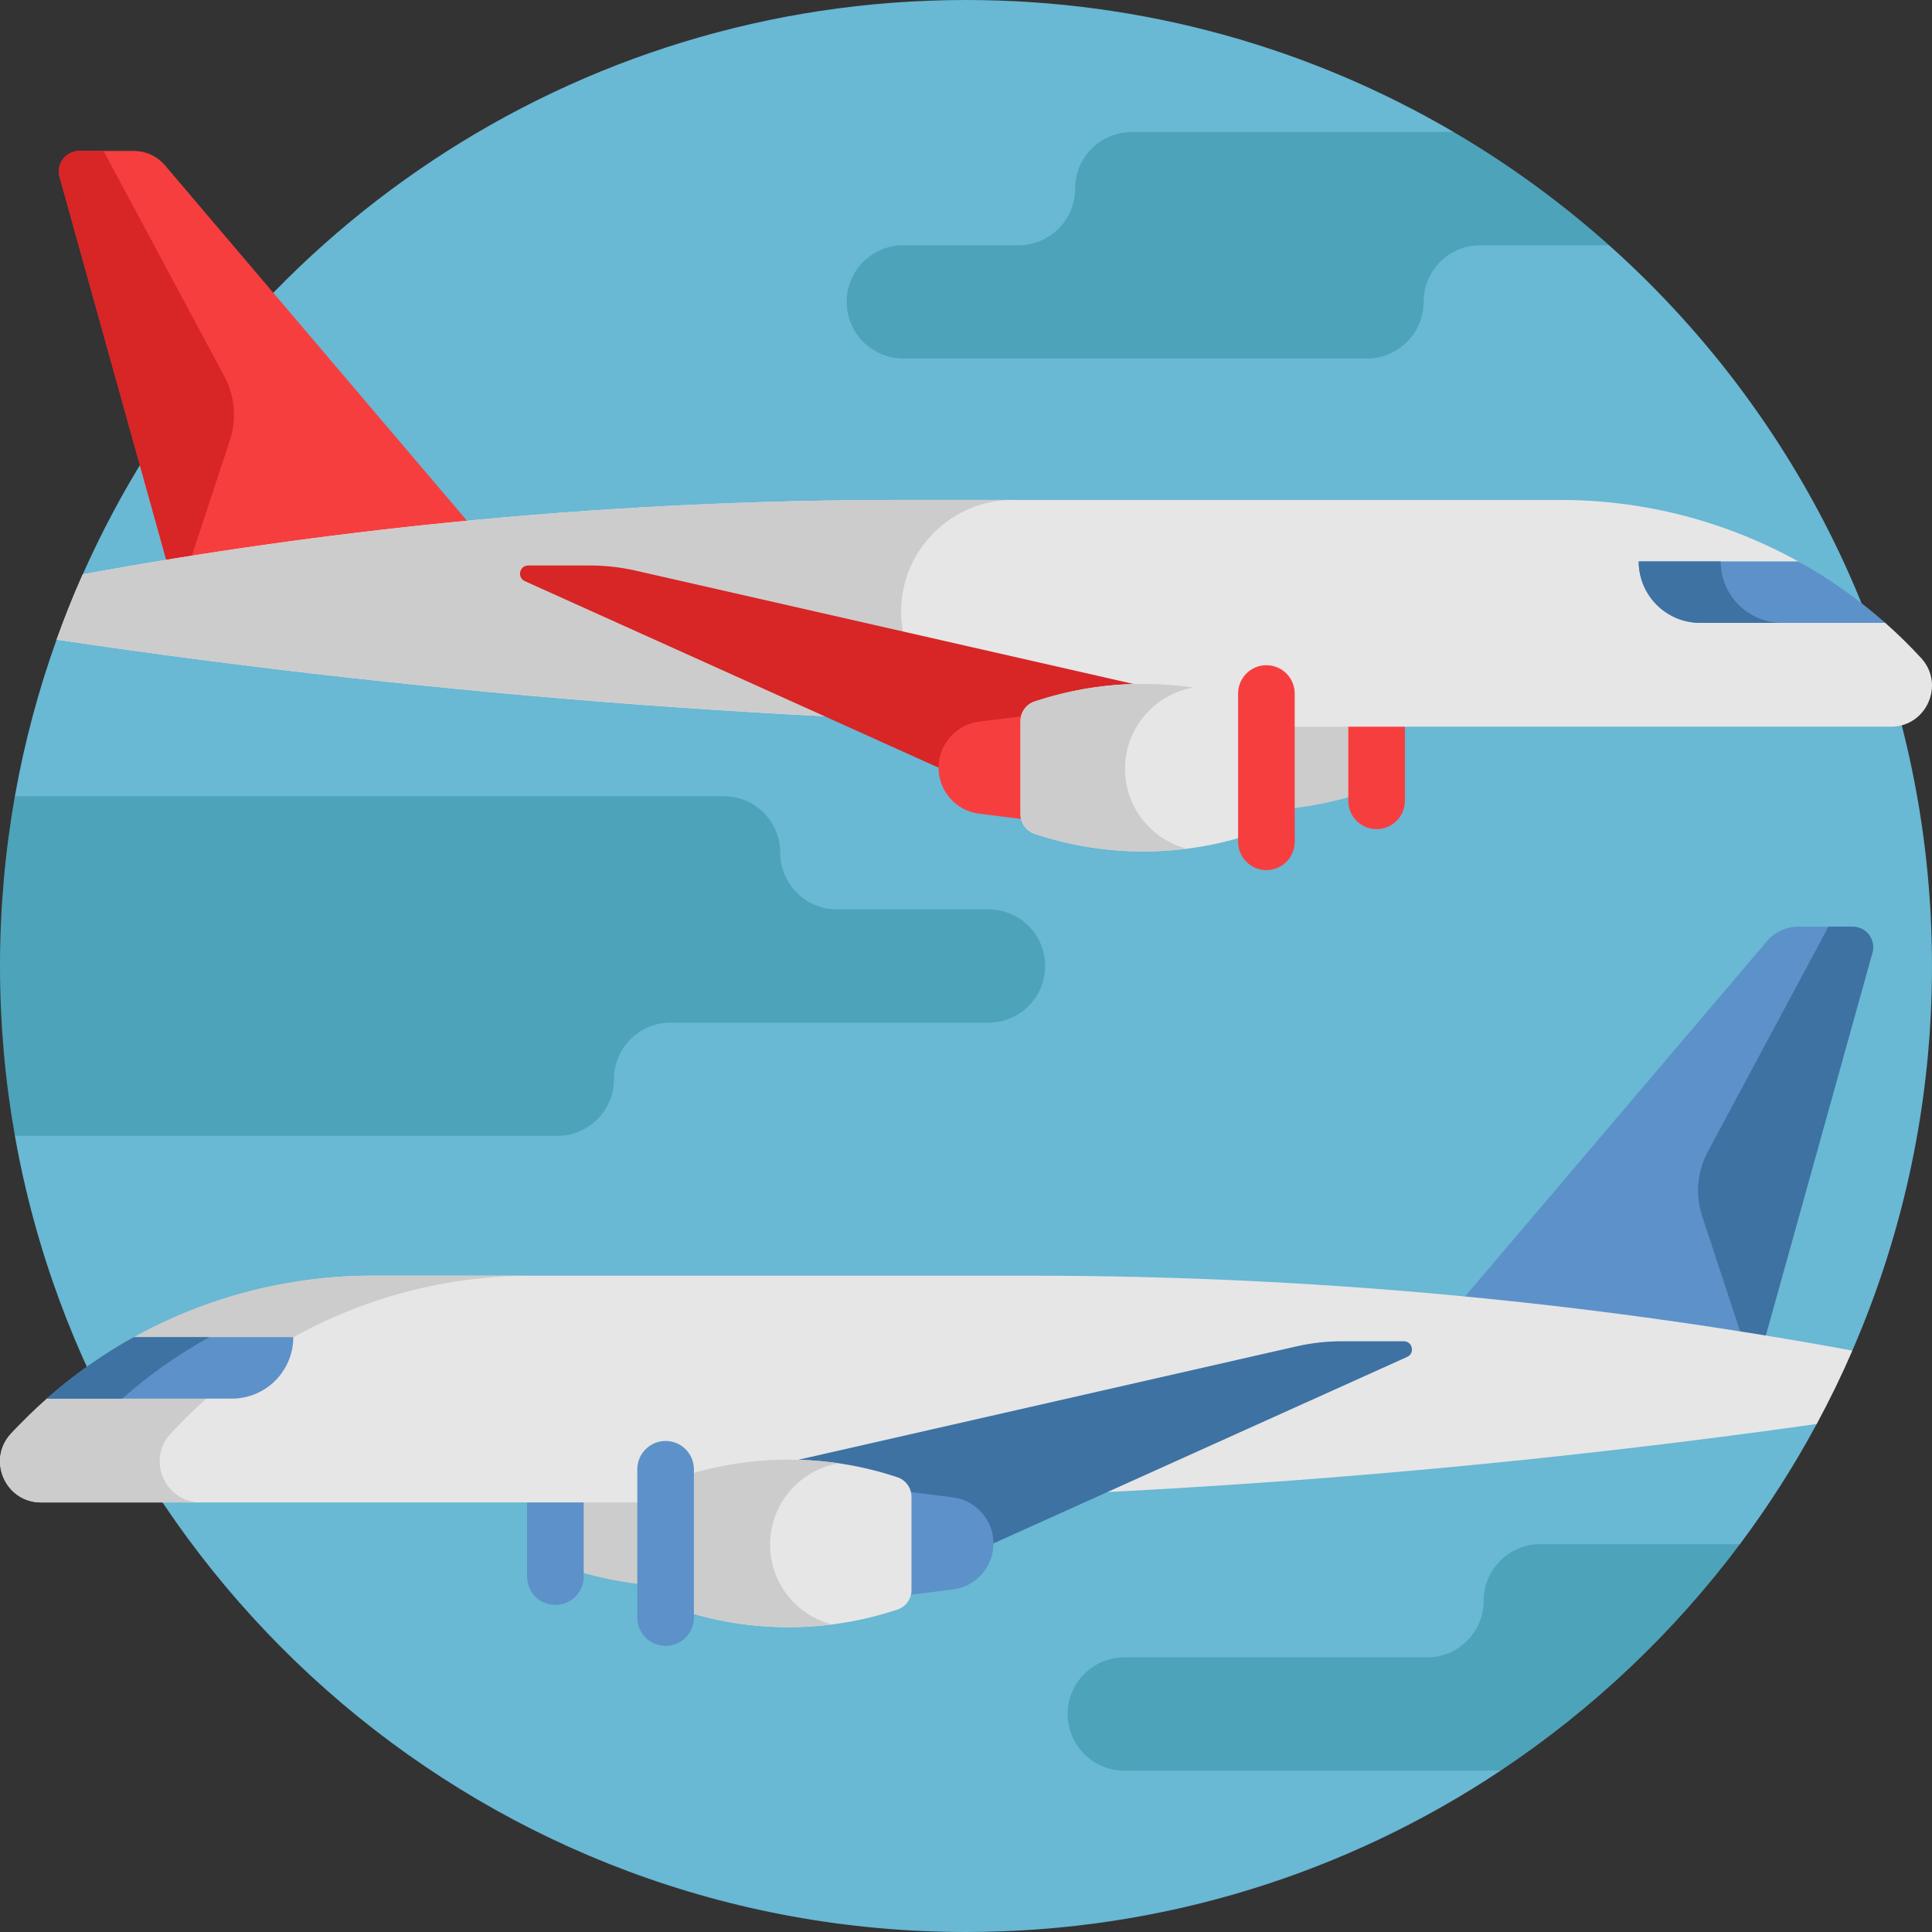<svg id="Capa_1" enable-background="new 0 0 512 512" height="512" viewBox="0 0 512 512" width="512" xmlns="http://www.w3.org/2000/svg"><rect x="0" y="0" width="512" height="512" fill="#333333" stroke="none"/><g><g><path d="m404.5 439.23 56.595-30c7.537-10.072 14.343-20.72 20.354-31.862l-8.241-12.872 17.678-6.571c13.573-31.235 21.114-65.697 21.114-101.925 0-75.926-33.064-144.119-85.567-191l-41.176-14.5v-15.5c-37.939-22.238-82.104-35-129.257-35-104.437 0-194.254 62.545-234.072 152.216l10.072 8.117-17.008 9.186c-4.791 13.35-8.515 27.209-11.046 41.481l34.847 45-34.847 45c21.266 119.925 126.023 211 252.054 211 52.4 0 101.114-15.755 141.688-42.77z" fill="#69b8d4"/></g><g><path d="m408.194 409.23c-8.284 0-15 6.716-15 15s-6.716 15-15 15h-80.245c-8.284 0-15 6.716-15 15s6.716 15 15 15h99.739c24.406-16.25 45.872-36.567 63.407-60z" fill="#4da3ba"/></g><g><path d="m385.258 35h-85.342c-8.284 0-15 6.716-15 15s-6.716 15-15 15h-30.528c-8.284 0-15 6.716-15 15s6.716 15 15 15h122.869c8.284 0 15-6.716 15-15s6.716-15 15-15h34.176c-12.659-11.304-26.446-21.366-41.175-30z" fill="#4da3ba"/></g><g><path d="m0 256c0-15.354 1.355-30.39 3.946-45h187.824c8.284 0 15 6.716 15 15s6.716 15 15 15h40.207c8.284 0 15 6.716 15 15s-6.716 15-15 15h-84.268c-8.284 0-15 6.716-15 15s-6.716 15-15 15h-143.763c-2.59-14.61-3.946-29.646-3.946-45z" fill="#4da3ba"/></g><g><g><path d="m212.343 385.785v24.751c0 2.337-1.496 4.412-3.713 5.151-18.737 6.246-38.994 6.246-57.732 0-2.217-.739-3.713-2.814-3.713-5.151v-24.751c0-2.337 1.496-4.412 3.713-5.151 18.737-6.246 38.994-6.246 57.732 0 2.218.739 3.713 2.814 3.713 5.151z" fill="#ccc"/></g><g><path d="m154.686 378.512v39.298c0 4.142-3.358 7.5-7.5 7.5-4.142 0-7.5-3.358-7.5-7.5v-39.298c0-4.142 3.358-7.5 7.5-7.5 4.142 0 7.5 3.358 7.5 7.5z" fill="#5d91c9"/></g><g><path d="m382.476 350.379 85.796-100.967c2.063-2.428 5.089-3.828 8.275-3.828h14.434c3.592 0 6.195 3.426 5.231 6.887l-31.203 112.025z" fill="#5d91c9"/></g><g><path d="m484.555 245.584h6.426c3.592 0 6.195 3.426 5.231 6.887l-31.203 112.025-13.914-42.19c-1.864-5.651-1.327-11.819 1.484-17.063z" fill="#3d72a3"/></g><g><path d="m490.9 357.92c-2.88 6.64-6.03 13.13-9.45 19.45-98 13.84-196.86 20.79-295.86 20.79h-174.71c-6.51 0-10.88-5.33-10.88-10.93 0-2.53.9-5.12 2.9-7.29 6.12-6.64 16.87-12.57 24.11-17.74 21.83-15.57 44.16-24.13 71.42-24.13h174.8c40.17 0 80.3 2.01 120.22 6.02 32.65 3.28 65.16 7.89 97.45 13.83z" fill="#e6e6e6"/></g><g><path d="m45.213 379.941c24.598-26.688 59.238-41.87 95.533-41.87h-42.317c-22.263 0-43.903 5.712-62.985 16.288-3.914 2.169-.72 4.543-4.402 7.114-4.039 2.82-14.928 5.878-18.646 9.164-3.308 2.923-6.479 6.027-9.5 9.304-6.413 6.958-1.478 18.219 7.985 18.219h42.317c-9.463.001-14.398-11.261-7.985-18.219z" fill="#ccc"/></g><g><path d="m208.971 387.444 134.615-30.643c3.954-.9 7.997-1.354 12.052-1.354h16.374c2.34 0 3.025 3.191.893 4.152l-109.637 49.421h-54.298v-21.576z" fill="#3d72a3"/></g><g><path d="m219.83 425.309 32.662-4.083c6.156-.77 10.776-6.003 10.776-12.206 0-6.204-4.62-11.437-10.776-12.206l-32.662-4.083z" fill="#5d91c9"/></g><g><path d="m176.392 396.644v24.751c0 2.337 1.496 4.412 3.713 5.151 18.737 6.246 38.994 6.246 57.732 0 2.217-.739 3.713-2.814 3.713-5.151v-24.751c0-2.337-1.496-4.412-3.713-5.151-18.737-6.246-38.994-6.246-57.732 0-2.217.739-3.713 2.814-3.713 5.151z" fill="#e6e6e6"/></g><g><path d="m204.084 409.338c0-10.803 7.832-19.757 18.123-21.547-14.059-2.061-28.481-.838-42.102 3.702-2.217.739-3.713 2.814-3.713 5.151v24.751c0 2.337 1.496 4.412 3.713 5.151 13.052 4.351 26.84 5.662 40.339 3.951-9.407-2.454-16.36-10.983-16.36-21.159z" fill="#ccc"/></g><g><path d="m183.892 389.371v39.298c0 4.142-3.358 7.5-7.5 7.5-4.142 0-7.5-3.358-7.5-7.5v-39.298c0-4.142 3.358-7.5 7.5-7.5 4.142 0 7.5 3.358 7.5 7.5z" fill="#5d91c9"/></g><g><path d="m35.462 354.361h42.263c0 8.996-7.293 16.289-16.289 16.289h-49.05c7.114-6.289 14.86-11.737 23.076-16.289z" fill="#5d91c9"/></g><g><path d="m35.462 354.361c-8.217 4.553-15.962 10.001-23.076 16.289h20c7.114-6.288 14.859-11.736 23.076-16.289z" fill="#3d72a3"/></g></g><g><g><path d="m299.657 180.2v24.751c0 2.337 1.496 4.412 3.713 5.151 18.737 6.246 38.994 6.246 57.732 0 2.217-.739 3.713-2.814 3.713-5.151v-24.751c0-2.337-1.496-4.412-3.713-5.151-18.737-6.246-38.994-6.246-57.732 0-2.218.739-3.713 2.814-3.713 5.151z" fill="#ccc"/></g><g><path d="m357.314 172.927v39.298c0 4.142 3.358 7.5 7.5 7.5 4.142 0 7.5-3.358 7.5-7.5v-39.298c0-4.142-3.358-7.5-7.5-7.5-4.142 0-7.5 3.358-7.5 7.5z" fill="#f73e3e"/></g><g><path d="m129.525 144.794-85.796-100.966c-2.063-2.429-5.089-3.828-8.275-3.828h-14.434c-3.592 0-6.195 3.426-5.231 6.887l31.203 112.025z" fill="#f73e3e"/></g><g><path d="m27.445 40h-6.425c-3.592 0-6.195 3.426-5.231 6.887l31.203 112.025 13.914-42.19c1.864-5.651 1.327-11.818-1.484-17.063z" fill="#d82525"/></g><g><path d="m512 181.65c0 4.73-3.12 9.27-8.01 10.57-.9.23-1.86.36-2.87.36h-174.71c-104.24 0-208.33-7.71-311.42-23.06 2.1-5.88 4.42-11.66 6.94-17.33 32.02-5.86 64.25-10.43 96.62-13.68 39.92-4.01 80.05-6.02 120.22-6.02h174.8c22.264 0 43.906 5.711 62.987 16.295 5.85 3.245 3.487 7.733 8.799 11.87 2.141 1.66 12.208 2.607 14.249 4.409 3.307 2.918 6.477 6.02 9.494 9.297 2.001 2.169 2.901 4.759 2.901 7.289z" fill="#e6e6e6"/></g><g><g><path d="m266.729 191.714c.51.029 1.023.045 1.539.048-.513-.014-1.026-.034-1.539-.048z" fill="#fff"/><path d="m268.267 192.262c-.525-.002-1.047-.019-1.565-.049l.043-.999 1.538.048z"/></g><g><path d="m268.44 191.767c-.057 0-.114-.004-.171-.004.057.001.114.004.171.005z" fill="#fff"/><path d="m268.431 192.268-.099-.004-.055-1.002.014.105-.005-.105.153.006v-.001z"/></g><g><path d="m268.44 132.487h-29.674c-72.743 0-145.317 6.622-216.837 19.729-2.515 5.663-4.83 11.433-6.936 17.303 83.408 12.415 167.471 19.817 251.738 22.195-15.573-.887-27.929-13.792-27.929-29.587-.002-16.37 13.268-29.64 29.638-29.64z" fill="#ccc"/></g></g><g><path d="m303.029 181.86-134.615-30.643c-3.954-.9-7.997-1.354-12.052-1.354h-16.372c-2.339 0-3.025 3.19-.893 4.152l109.635 49.422h54.298v-21.577z" fill="#d82525"/></g><g><path d="m292.17 219.725-32.662-4.083c-6.156-.77-10.776-6.003-10.776-12.206 0-6.204 4.62-11.437 10.776-12.206l32.662-4.083z" fill="#f73e3e"/></g><g><path d="m270.451 191.06v24.751c0 2.337 1.496 4.412 3.713 5.151 18.737 6.246 38.994 6.246 57.732 0 2.217-.739 3.713-2.814 3.713-5.151v-24.751c0-2.337-1.496-4.412-3.713-5.151-18.737-6.246-38.994-6.246-57.732 0-2.218.739-3.713 2.814-3.713 5.151z" fill="#e6e6e6"/></g><g><path d="m328.108 183.787v39.298c0 4.142 3.358 7.5 7.5 7.5 4.142 0 7.5-3.358 7.5-7.5v-39.298c0-4.142-3.358-7.5-7.5-7.5-4.142 0-7.5 3.358-7.5 7.5z" fill="#f73e3e"/></g><g><path d="m476.538 148.776h-42.263c0 8.996 7.293 16.289 16.289 16.289h49.049c-7.113-6.288-14.858-11.736-23.075-16.289z" fill="#5d91c9"/></g><g><path d="m455.994 148.776h-21.719c0 8.996 7.293 16.289 16.289 16.289h21.719c-8.996 0-16.289-7.292-16.289-16.289z" fill="#3d72a3"/></g><g><path d="m298.143 203.753c0-10.803 7.832-19.757 18.123-21.547-14.059-2.061-28.481-.838-42.102 3.702-2.217.739-3.713 2.814-3.713 5.151v24.751c0 2.337 1.496 4.412 3.713 5.151 13.052 4.351 26.84 5.662 40.339 3.951-9.407-2.453-16.36-10.982-16.36-21.159z" fill="#ccc"/></g></g></g></svg>